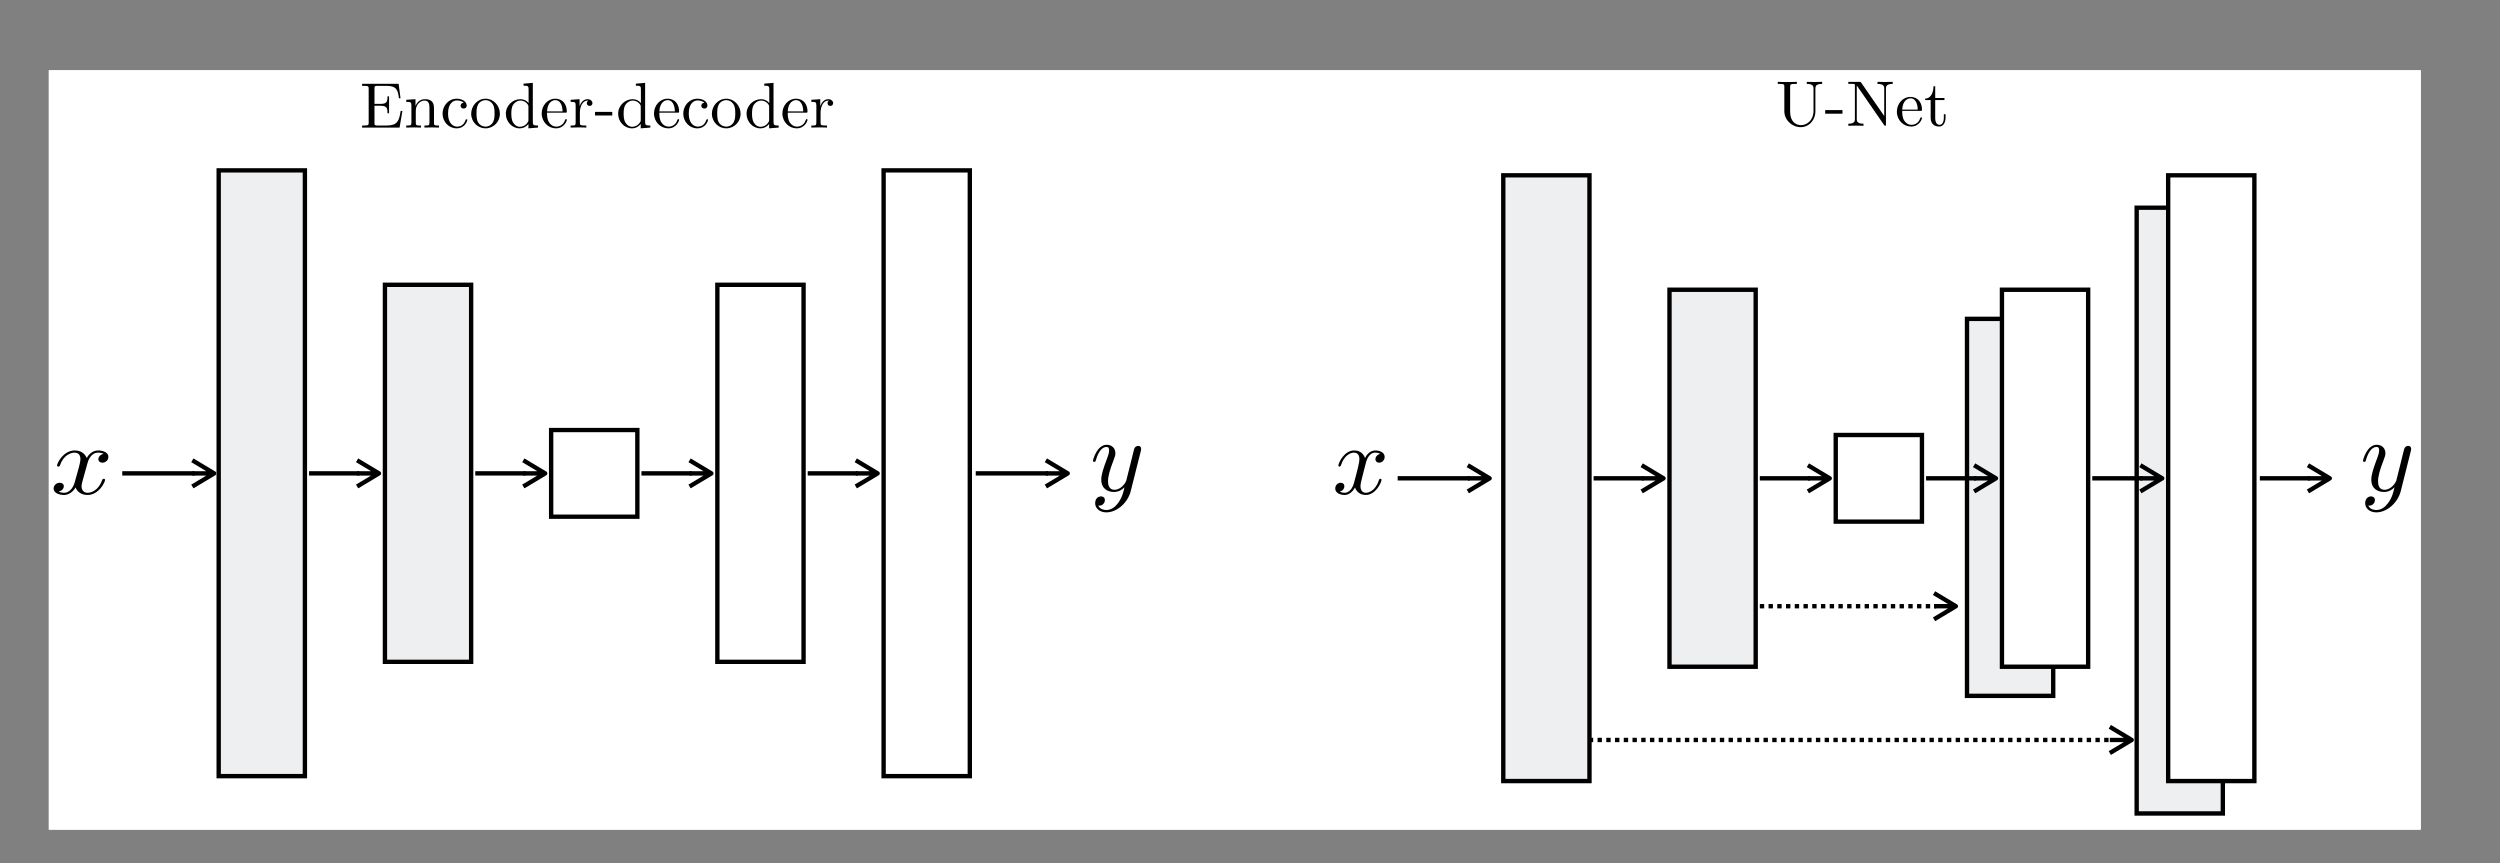 <?xml version="1.0" encoding="UTF-8" standalone="no"?>
<svg
   width="249pt"
   height="86pt"
   viewBox="0 0 249 86"
   version="1.2"
   id="svg633"
   sodipodi:docname="2018Isola_Fig3.svg"
   inkscape:version="1.1.1 (c3084ef, 2021-09-22)"
   xmlns:inkscape="http://www.inkscape.org/namespaces/inkscape"
   xmlns:sodipodi="http://sodipodi.sourceforge.net/DTD/sodipodi-0.dtd"
   xmlns:xlink="http://www.w3.org/1999/xlink"
   xmlns="http://www.w3.org/2000/svg"
   xmlns:svg="http://www.w3.org/2000/svg">
  <rect x="0" y="0" width="249" height="86" fill="#808080" stroke="none"/>
  <sodipodi:namedview
     id="namedview635"
     pagecolor="#ffffff"
     bordercolor="#666666"
     borderopacity="1.0"
     inkscape:pageshadow="2"
     inkscape:pageopacity="0.0"
     inkscape:pagecheckerboard="0"
     inkscape:document-units="pt"
     showgrid="false"
     inkscape:zoom="3.3945783"
     inkscape:cx="166"
     inkscape:cy="60.832298"
     inkscape:window-width="1296"
     inkscape:window-height="969"
     inkscape:window-x="38"
     inkscape:window-y="44"
     inkscape:window-maximized="0"
     inkscape:current-layer="svg633" />
  <defs
     id="defs464">
    <g
       id="g435">
      <symbol
         overflow="visible"
         id="glyph0-0">
        <path
           style="stroke:none;"
           d=""
           id="path372" />
      </symbol>
      <symbol
         overflow="visible"
         id="glyph0-1">
        <path
           style="stroke:none;"
           d="M 0.875 -0.5 C 0.875 -0.266 0.875 -0.203 0.375 -0.203 L 0.219 -0.203 L 0.219 0 L 3.953 0 L 4.234 -1.656 L 4.062 -1.656 C 3.906 -0.672 3.75 -0.203 2.641 -0.203 L 1.781 -0.203 C 1.469 -0.203 1.453 -0.25 1.453 -0.453 L 1.453 -2.172 L 2.047 -2.172 C 2.672 -2.172 2.75 -1.953 2.75 -1.422 L 2.906 -1.422 L 2.906 -3.109 L 2.75 -3.109 C 2.75 -2.562 2.672 -2.359 2.047 -2.359 L 1.453 -2.359 L 1.453 -3.906 C 1.453 -4.109 1.469 -4.156 1.781 -4.156 L 2.609 -4.156 C 3.609 -4.156 3.781 -3.812 3.891 -2.922 L 4.047 -2.922 L 3.859 -4.359 L 0.219 -4.359 L 0.219 -4.156 L 0.375 -4.156 C 0.875 -4.156 0.875 -4.094 0.875 -3.859 Z M 0.875 -0.5 "
           id="path375" />
      </symbol>
      <symbol
         overflow="visible"
         id="glyph0-2">
        <path
           style="stroke:none;"
           d="M 0.719 -2.203 L 0.719 -0.484 C 0.719 -0.203 0.641 -0.203 0.203 -0.203 L 0.203 0 C 0.438 0 0.766 -0.016 0.938 -0.016 C 1.109 -0.016 1.453 0 1.672 0 L 1.672 -0.203 C 1.234 -0.203 1.156 -0.203 1.156 -0.484 L 1.156 -1.672 C 1.156 -2.328 1.625 -2.688 2.031 -2.688 C 2.438 -2.688 2.516 -2.344 2.516 -1.984 L 2.516 -0.484 C 2.516 -0.203 2.438 -0.203 2.016 -0.203 L 2.016 0 C 2.234 0 2.562 -0.016 2.75 -0.016 C 2.906 -0.016 3.25 0 3.469 0 L 3.469 -0.203 C 3.125 -0.203 2.969 -0.203 2.969 -0.391 L 2.969 -1.609 C 2.969 -2.172 2.969 -2.359 2.766 -2.594 C 2.672 -2.703 2.453 -2.828 2.078 -2.828 C 1.609 -2.828 1.297 -2.562 1.125 -2.156 L 1.125 -2.828 L 0.203 -2.766 L 0.203 -2.562 C 0.656 -2.562 0.719 -2.516 0.719 -2.203 Z M 0.719 -2.203 "
           id="path378" />
      </symbol>
      <symbol
         overflow="visible"
         id="glyph0-3">
        <path
           style="stroke:none;"
           d="M 0.766 -1.391 C 0.766 -2.438 1.297 -2.703 1.641 -2.703 C 1.688 -2.703 2.094 -2.703 2.328 -2.469 C 2.062 -2.453 2.016 -2.266 2.016 -2.172 C 2.016 -2.016 2.141 -1.891 2.328 -1.891 C 2.484 -1.891 2.625 -2 2.625 -2.188 C 2.625 -2.625 2.125 -2.875 1.625 -2.875 C 0.812 -2.875 0.219 -2.172 0.219 -1.391 C 0.219 -0.562 0.859 0.078 1.609 0.078 C 2.484 0.078 2.688 -0.703 2.688 -0.766 C 2.688 -0.828 2.625 -0.828 2.609 -0.828 C 2.547 -0.828 2.531 -0.797 2.516 -0.766 C 2.328 -0.172 1.906 -0.094 1.672 -0.094 C 1.328 -0.094 0.766 -0.359 0.766 -1.391 Z M 0.766 -1.391 "
           id="path381" />
      </symbol>
      <symbol
         overflow="visible"
         id="glyph0-4">
        <path
           style="stroke:none;"
           d="M 3.047 -1.375 C 3.047 -2.188 2.406 -2.875 1.625 -2.875 C 0.812 -2.875 0.188 -2.172 0.188 -1.375 C 0.188 -0.547 0.859 0.078 1.609 0.078 C 2.406 0.078 3.047 -0.562 3.047 -1.375 Z M 1.625 -0.094 C 1.344 -0.094 1.062 -0.219 0.875 -0.516 C 0.719 -0.797 0.719 -1.188 0.719 -1.422 C 0.719 -1.672 0.719 -2.016 0.875 -2.297 C 1.047 -2.594 1.359 -2.734 1.609 -2.734 C 1.906 -2.734 2.172 -2.594 2.344 -2.312 C 2.516 -2.031 2.516 -1.672 2.516 -1.422 C 2.516 -1.188 2.516 -0.844 2.375 -0.562 C 2.234 -0.281 1.938 -0.094 1.625 -0.094 Z M 1.625 -0.094 "
           id="path384" />
      </symbol>
      <symbol
         overflow="visible"
         id="glyph0-5">
        <path
           style="stroke:none;"
           d="M 2.469 -0.359 L 2.469 0.078 L 3.422 0 L 3.422 -0.203 C 2.969 -0.203 2.906 -0.25 2.906 -0.562 L 2.906 -4.453 L 1.984 -4.375 L 1.984 -4.172 C 2.438 -4.172 2.484 -4.125 2.484 -3.812 L 2.484 -2.438 C 2.297 -2.672 2.016 -2.828 1.672 -2.828 C 0.906 -2.828 0.219 -2.203 0.219 -1.375 C 0.219 -0.562 0.859 0.078 1.594 0.078 C 2.016 0.078 2.297 -0.141 2.469 -0.359 Z M 2.469 -2.062 L 2.469 -0.75 C 2.469 -0.641 2.469 -0.625 2.391 -0.516 C 2.203 -0.219 1.906 -0.078 1.625 -0.078 C 1.328 -0.078 1.109 -0.234 0.953 -0.484 C 0.781 -0.75 0.766 -1.109 0.766 -1.375 C 0.766 -1.609 0.766 -2 0.953 -2.281 C 1.094 -2.484 1.344 -2.688 1.688 -2.688 C 1.922 -2.688 2.188 -2.594 2.391 -2.312 C 2.469 -2.203 2.469 -2.188 2.469 -2.062 Z M 2.469 -2.062 "
           id="path387" />
      </symbol>
      <symbol
         overflow="visible"
         id="glyph0-6">
        <path
           style="stroke:none;"
           d="M 0.719 -1.609 C 0.766 -2.562 1.312 -2.734 1.531 -2.734 C 2.203 -2.734 2.266 -1.859 2.266 -1.609 Z M 0.719 -1.484 L 2.531 -1.484 C 2.672 -1.484 2.688 -1.484 2.688 -1.609 C 2.688 -2.25 2.344 -2.875 1.531 -2.875 C 0.781 -2.875 0.188 -2.203 0.188 -1.406 C 0.188 -0.547 0.859 0.078 1.609 0.078 C 2.406 0.078 2.688 -0.641 2.688 -0.766 C 2.688 -0.828 2.641 -0.844 2.609 -0.844 C 2.547 -0.844 2.531 -0.797 2.516 -0.75 C 2.297 -0.094 1.719 -0.094 1.641 -0.094 C 1.328 -0.094 1.062 -0.281 0.922 -0.516 C 0.719 -0.828 0.719 -1.25 0.719 -1.484 Z M 0.719 -1.484 "
           id="path390" />
      </symbol>
      <symbol
         overflow="visible"
         id="glyph0-7">
        <path
           style="stroke:none;"
           d="M 1.078 -2.125 L 1.078 -2.828 L 0.188 -2.766 L 0.188 -2.562 C 0.641 -2.562 0.688 -2.516 0.688 -2.203 L 0.688 -0.484 C 0.688 -0.203 0.609 -0.203 0.188 -0.203 L 0.188 0 C 0.438 0 0.734 -0.016 0.922 -0.016 C 1.188 -0.016 1.484 -0.016 1.75 0 L 1.75 -0.203 L 1.609 -0.203 C 1.125 -0.203 1.109 -0.266 1.109 -0.5 L 1.109 -1.484 C 1.109 -2.125 1.391 -2.688 1.875 -2.688 C 1.922 -2.688 1.938 -2.688 1.953 -2.688 C 1.938 -2.672 1.797 -2.594 1.797 -2.438 C 1.797 -2.25 1.938 -2.156 2.078 -2.156 C 2.203 -2.156 2.359 -2.234 2.359 -2.438 C 2.359 -2.641 2.156 -2.828 1.875 -2.828 C 1.406 -2.828 1.172 -2.406 1.078 -2.125 Z M 1.078 -2.125 "
           id="path393" />
      </symbol>
      <symbol
         overflow="visible"
         id="glyph0-8">
        <path
           style="stroke:none;"
           d="M 1.797 -1.203 L 1.797 -1.562 L 0.078 -1.562 L 0.078 -1.203 Z M 1.797 -1.203 "
           id="path396" />
      </symbol>
      <symbol
         overflow="visible"
         id="glyph1-0">
        <path
           style="stroke:none;"
           d=""
           id="path399" />
      </symbol>
      <symbol
         overflow="visible"
         id="glyph1-1">
        <path
           style="stroke:none;"
           d="M 3.781 -1.484 C 3.781 -0.562 3.141 -0.062 2.531 -0.062 C 2.219 -0.062 1.453 -0.219 1.453 -1.438 L 1.453 -3.875 C 1.453 -4.109 1.469 -4.172 1.969 -4.172 L 2.125 -4.172 L 2.125 -4.375 C 1.906 -4.359 1.422 -4.359 1.172 -4.359 C 0.922 -4.359 0.438 -4.359 0.219 -4.375 L 0.219 -4.172 L 0.375 -4.172 C 0.875 -4.172 0.875 -4.109 0.875 -3.875 L 0.875 -1.453 C 0.875 -0.562 1.641 0.141 2.516 0.141 C 3.266 0.141 3.844 -0.453 3.953 -1.188 C 3.969 -1.312 3.969 -1.375 3.969 -1.625 L 3.969 -3.672 C 3.969 -3.891 3.969 -4.172 4.641 -4.172 L 4.641 -4.375 C 4.406 -4.375 4.094 -4.359 3.875 -4.359 C 3.656 -4.359 3.344 -4.375 3.109 -4.375 L 3.109 -4.172 C 3.781 -4.172 3.781 -3.875 3.781 -3.703 Z M 3.781 -1.484 "
           id="path402" />
      </symbol>
      <symbol
         overflow="visible"
         id="glyph1-2">
        <path
           style="stroke:none;"
           d="M 1.797 -1.203 L 1.797 -1.562 L 0.078 -1.562 L 0.078 -1.203 Z M 1.797 -1.203 "
           id="path405" />
      </symbol>
      <symbol
         overflow="visible"
         id="glyph1-3">
        <path
           style="stroke:none;"
           d="M 1.5 -4.297 C 1.453 -4.375 1.438 -4.375 1.312 -4.375 L 0.219 -4.375 L 0.219 -4.172 L 0.406 -4.172 C 0.5 -4.172 0.625 -4.172 0.719 -4.172 C 0.875 -4.141 0.875 -4.141 0.875 -4.016 L 0.875 -0.672 C 0.875 -0.5 0.875 -0.203 0.219 -0.203 L 0.219 0 C 0.438 0 0.766 -0.016 0.969 -0.016 C 1.188 -0.016 1.5 0 1.734 0 L 1.734 -0.203 C 1.062 -0.203 1.062 -0.5 1.062 -0.672 L 1.062 -4 C 1.094 -3.969 1.109 -3.969 1.125 -3.922 L 3.781 -0.078 C 3.828 0 3.844 0 3.891 0 C 3.969 0 3.969 -0.047 3.969 -0.172 L 3.969 -3.703 C 3.969 -3.875 3.969 -4.172 4.641 -4.172 L 4.641 -4.375 C 4.422 -4.375 4.094 -4.359 3.891 -4.359 C 3.672 -4.359 3.359 -4.375 3.125 -4.375 L 3.125 -4.172 C 3.797 -4.172 3.797 -3.875 3.797 -3.703 L 3.797 -0.969 Z M 1.5 -4.297 "
           id="path408" />
      </symbol>
      <symbol
         overflow="visible"
         id="glyph1-4">
        <path
           style="stroke:none;"
           d="M 0.719 -1.609 C 0.766 -2.562 1.312 -2.734 1.531 -2.734 C 2.203 -2.734 2.266 -1.859 2.266 -1.609 Z M 0.719 -1.484 L 2.531 -1.484 C 2.672 -1.484 2.688 -1.484 2.688 -1.609 C 2.688 -2.25 2.344 -2.875 1.531 -2.875 C 0.781 -2.875 0.188 -2.203 0.188 -1.406 C 0.188 -0.547 0.859 0.078 1.609 0.078 C 2.406 0.078 2.688 -0.641 2.688 -0.766 C 2.688 -0.828 2.641 -0.844 2.609 -0.844 C 2.547 -0.844 2.531 -0.797 2.516 -0.75 C 2.297 -0.094 1.719 -0.094 1.641 -0.094 C 1.328 -0.094 1.062 -0.281 0.922 -0.516 C 0.719 -0.828 0.719 -1.25 0.719 -1.484 Z M 0.719 -1.484 "
           id="path411" />
      </symbol>
      <symbol
         overflow="visible"
         id="glyph1-5">
        <path
           style="stroke:none;"
           d="M 1.125 -2.562 L 2.047 -2.562 L 2.047 -2.766 L 1.125 -2.766 L 1.125 -3.938 L 0.953 -3.938 C 0.953 -3.422 0.766 -2.734 0.125 -2.703 L 0.125 -2.562 L 0.672 -2.562 L 0.672 -0.797 C 0.672 0 1.281 0.078 1.516 0.078 C 1.969 0.078 2.156 -0.391 2.156 -0.797 L 2.156 -1.156 L 1.984 -1.156 L 1.984 -0.812 C 1.984 -0.328 1.797 -0.094 1.562 -0.094 C 1.125 -0.094 1.125 -0.672 1.125 -0.781 Z M 1.125 -2.562 "
           id="path414" />
      </symbol>
      <symbol
         overflow="visible"
         id="glyph2-0">
        <path
           style="stroke:none;"
           d=""
           id="path417" />
      </symbol>
      <symbol
         overflow="visible"
         id="glyph2-1">
        <path
           style="stroke:none;"
           d="M 3.656 -2.953 C 3.719 -3.219 3.969 -4.109 4.75 -4.109 C 4.797 -4.109 5.062 -4.109 5.297 -3.984 C 4.984 -3.938 4.766 -3.688 4.766 -3.453 C 4.766 -3.297 4.891 -3.109 5.188 -3.109 C 5.422 -3.109 5.766 -3.297 5.766 -3.688 C 5.766 -4.188 5.125 -4.328 4.75 -4.328 C 4.125 -4.328 3.734 -3.812 3.609 -3.578 C 3.328 -4.234 2.734 -4.328 2.422 -4.328 C 1.281 -4.328 0.656 -3.062 0.656 -2.828 C 0.656 -2.719 0.766 -2.719 0.781 -2.719 C 0.875 -2.719 0.906 -2.75 0.938 -2.828 C 1.297 -3.875 2.031 -4.109 2.406 -4.109 C 2.609 -4.109 2.984 -4.031 2.984 -3.453 C 2.984 -3.156 2.797 -2.5 2.406 -1.125 C 2.219 -0.516 1.844 -0.109 1.359 -0.109 C 1.297 -0.109 1.047 -0.109 0.812 -0.234 C 1.078 -0.281 1.328 -0.484 1.328 -0.766 C 1.328 -1.031 1.078 -1.109 0.922 -1.109 C 0.594 -1.109 0.312 -0.859 0.312 -0.531 C 0.312 -0.094 0.859 0.109 1.344 0.109 C 2.062 0.109 2.469 -0.578 2.5 -0.641 C 2.625 -0.281 3.016 0.109 3.688 0.109 C 4.812 0.109 5.438 -1.156 5.438 -1.406 C 5.438 -1.5 5.328 -1.5 5.297 -1.5 C 5.203 -1.5 5.188 -1.453 5.156 -1.391 C 4.797 -0.344 4.047 -0.109 3.703 -0.109 C 3.281 -0.109 3.094 -0.422 3.094 -0.75 C 3.094 -0.969 3.172 -1.188 3.281 -1.609 Z M 3.656 -2.953 "
           id="path420" />
      </symbol>
      <symbol
         overflow="visible"
         id="glyph3-0">
        <path
           style="stroke:none;"
           d=""
           id="path423" />
      </symbol>
      <symbol
         overflow="visible"
         id="glyph3-1">
        <path
           style="stroke:none;"
           d="M 5.062 -3.969 C 5.094 -4.109 5.094 -4.125 5.094 -4.203 C 5.094 -4.391 4.953 -4.484 4.797 -4.484 C 4.688 -4.484 4.531 -4.422 4.438 -4.266 C 4.406 -4.219 4.328 -3.891 4.281 -3.703 C 4.219 -3.438 4.141 -3.156 4.078 -2.875 L 3.609 -1 C 3.562 -0.844 3.125 -0.109 2.438 -0.109 C 1.906 -0.109 1.797 -0.578 1.797 -0.953 C 1.797 -1.438 1.969 -2.078 2.328 -3 C 2.484 -3.422 2.531 -3.531 2.531 -3.75 C 2.531 -4.219 2.203 -4.594 1.672 -4.594 C 0.688 -4.594 0.297 -3.094 0.297 -3 C 0.297 -2.891 0.406 -2.891 0.422 -2.891 C 0.531 -2.891 0.547 -2.906 0.594 -3.078 C 0.875 -4.062 1.297 -4.375 1.641 -4.375 C 1.734 -4.375 1.906 -4.375 1.906 -4.031 C 1.906 -3.781 1.797 -3.5 1.734 -3.312 C 1.312 -2.203 1.125 -1.609 1.125 -1.125 C 1.125 -0.203 1.781 0.109 2.391 0.109 C 2.797 0.109 3.156 -0.062 3.438 -0.359 C 3.312 0.188 3.188 0.703 2.766 1.25 C 2.5 1.609 2.109 1.906 1.625 1.906 C 1.484 1.906 1.016 1.875 0.828 1.469 C 1 1.469 1.141 1.469 1.281 1.344 C 1.391 1.25 1.484 1.109 1.484 0.922 C 1.484 0.594 1.203 0.547 1.109 0.547 C 0.859 0.547 0.516 0.719 0.516 1.234 C 0.516 1.75 0.984 2.141 1.625 2.141 C 2.688 2.141 3.766 1.188 4.062 0.016 Z M 5.062 -3.969 "
           id="path426" />
      </symbol>
      <symbol
         overflow="visible"
         id="glyph4-0">
        <path
           style="stroke:none;"
           d=""
           id="path429" />
      </symbol>
      <symbol
         overflow="visible"
         id="glyph4-1">
        <path
           style="stroke:none;"
           d="M 3.297 -2.953 C 3.359 -3.219 3.578 -4.109 4.266 -4.109 C 4.312 -4.109 4.562 -4.109 4.766 -3.984 C 4.484 -3.938 4.281 -3.688 4.281 -3.453 C 4.281 -3.297 4.391 -3.109 4.656 -3.109 C 4.875 -3.109 5.203 -3.297 5.203 -3.688 C 5.203 -4.188 4.609 -4.328 4.281 -4.328 C 3.703 -4.328 3.359 -3.812 3.25 -3.578 C 3 -4.234 2.469 -4.328 2.172 -4.328 C 1.156 -4.328 0.594 -3.062 0.594 -2.828 C 0.594 -2.719 0.688 -2.719 0.703 -2.719 C 0.781 -2.719 0.812 -2.75 0.844 -2.828 C 1.172 -3.875 1.828 -4.109 2.156 -4.109 C 2.344 -4.109 2.688 -4.031 2.688 -3.453 C 2.688 -3.156 2.531 -2.5 2.156 -1.125 C 2 -0.516 1.656 -0.109 1.219 -0.109 C 1.156 -0.109 0.938 -0.109 0.734 -0.234 C 0.969 -0.281 1.188 -0.484 1.188 -0.766 C 1.188 -1.031 0.969 -1.109 0.828 -1.109 C 0.531 -1.109 0.281 -0.859 0.281 -0.531 C 0.281 -0.094 0.781 0.109 1.219 0.109 C 1.859 0.109 2.219 -0.578 2.25 -0.641 C 2.359 -0.281 2.719 0.109 3.312 0.109 C 4.328 0.109 4.891 -1.156 4.891 -1.406 C 4.891 -1.5 4.797 -1.5 4.766 -1.5 C 4.688 -1.5 4.656 -1.453 4.641 -1.391 C 4.312 -0.344 3.641 -0.109 3.328 -0.109 C 2.953 -0.109 2.797 -0.422 2.797 -0.75 C 2.797 -0.969 2.844 -1.188 2.953 -1.609 Z M 3.297 -2.953 "
           id="path432" />
      </symbol>
    </g>
    <clipPath
       id="clip1">
      <path
         d="M 4.863 7 L 241.109 7 L 241.109 82.633 L 4.863 82.633 Z M 4.863 7 "
         id="path437" />
    </clipPath>
    <clipPath
       id="clip2">
      <path
         d="M 36.043 8.145 L 50 8.145 L 50 12.785 L 36.043 12.785 Z M 36.043 8.145 "
         id="path440" />
    </clipPath>
    <clipPath
       id="clip3">
      <path
         d="M 50 8.145 L 74 8.145 L 74 12.785 L 50 12.785 Z M 50 8.145 "
         id="path443" />
    </clipPath>
    <clipPath
       id="clip4">
      <path
         d="M 74 8.145 L 83 8.145 L 83 12.785 L 74 12.785 Z M 74 8.145 "
         id="path446" />
    </clipPath>
    <clipPath
       id="clip5">
      <path
         d="M 177.043 8.145 L 193.871 8.145 L 193.871 12.68 L 177.043 12.68 Z M 177.043 8.145 "
         id="path449" />
    </clipPath>
    <clipPath
       id="clip6">
      <path
         d="M 5.289 44.699 L 11 44.699 L 11 49.344 L 5.289 49.344 Z M 5.289 44.699 "
         id="path452" />
    </clipPath>
    <clipPath
       id="clip7">
      <path
         d="M 108.574 44.121 L 113.797 44.121 L 113.797 51.082 L 108.574 51.082 Z M 108.574 44.121 "
         id="path455" />
    </clipPath>
    <clipPath
       id="clip8">
      <path
         d="M 132.945 44.699 L 138 44.699 L 138 49.344 L 132.945 49.344 Z M 132.945 44.699 "
         id="path458" />
    </clipPath>
    <clipPath
       id="clip9">
      <path
         d="M 235.066 44.121 L 240.289 44.121 L 240.289 51.082 L 235.066 51.082 Z M 235.066 44.121 "
         id="path461" />
    </clipPath>
  </defs>
  <g
     id="surface6561">
    <g
       clip-path="url(#clip1)"
       clip-rule="nonzero"
       id="g470">
      <rect
         x="0"
         y="0"
         width="249"
         height="86"
         style="fill:rgb(100%,100%,100%);fill-opacity:1;stroke:none;"
         id="rect466" />
      <rect
         x="0"
         y="0"
         width="249"
         height="86"
         style="fill:rgb(100%,100%,100%);fill-opacity:1;stroke:none;"
         id="rect468" />
    </g>
    <path
       style="fill-rule:nonzero;fill:rgb(93.333%,93.726%,94.51%);fill-opacity:1;stroke-width:0.75;stroke-linecap:butt;stroke-linejoin:miter;stroke:rgb(0%,0%,0%);stroke-opacity:1;stroke-miterlimit:4;"
       d="M -0.003 0.002 L 104.02 0.002 L 104.02 14.806 L -0.003 14.806 Z M -0.003 0.002 "
       transform="matrix(0,0.58,-0.58,0,30.369,16.97)"
       id="path472" />
    <path
       style="fill-rule:nonzero;fill:rgb(93.333%,93.726%,94.51%);fill-opacity:1;stroke-width:0.75;stroke-linecap:butt;stroke-linejoin:miter;stroke:rgb(0%,0%,0%);stroke-opacity:1;stroke-miterlimit:4;"
       d="M 0.001 -0.002 L 64.743 -0.002 L 64.743 14.801 L 0.001 14.801 Z M 0.001 -0.002 "
       transform="matrix(0,0.58,-0.58,0,46.924,28.367)"
       id="path474" />
    <path
       style="fill-rule:nonzero;fill:rgb(100%,100%,100%);fill-opacity:1;stroke-width:0.75;stroke-linecap:butt;stroke-linejoin:miter;stroke:rgb(0%,0%,0%);stroke-opacity:1;stroke-miterlimit:4;"
       d="M -0.001 -0 L 14.877 -0 L 14.877 14.804 L -0.001 14.804 Z M -0.001 -0 "
       transform="matrix(0,0.58,-0.58,0,63.48,42.833)"
       id="path476" />
    <path
       style="fill-rule:nonzero;fill:rgb(100%,100%,100%);fill-opacity:1;stroke-width:0.75;stroke-linecap:butt;stroke-linejoin:miter;stroke:rgb(0%,0%,0%);stroke-opacity:1;stroke-miterlimit:4;"
       d="M 0.001 0.002 L 64.743 0.002 L 64.743 14.806 L 0.001 14.806 Z M 0.001 0.002 "
       transform="matrix(0,0.58,-0.58,0,80.036,28.367)"
       id="path478" />
    <path
       style="fill-rule:nonzero;fill:rgb(100%,100%,100%);fill-opacity:1;stroke-width:0.75;stroke-linecap:butt;stroke-linejoin:miter;stroke:rgb(0%,0%,0%);stroke-opacity:1;stroke-miterlimit:4;"
       d="M -0.003 -0.003 L 104.02 -0.003 L 104.02 14.801 L -0.003 14.801 Z M -0.003 -0.003 "
       transform="matrix(0,0.58,-0.58,0,96.592,16.97)"
       id="path480" />
    <path
       style="fill:none;stroke-width:0.75;stroke-linecap:butt;stroke-linejoin:miter;stroke:rgb(0%,0%,0%);stroke-opacity:1;stroke-miterlimit:4;"
       d="M 0.003 -0.002 L 8.627 -0.002 "
       transform="matrix(0.58,0,0,0.58,30.779,47.149)"
       id="path482" />
    <path
       style="fill:none;stroke-width:1;stroke-linecap:butt;stroke-linejoin:round;stroke:rgb(0%,0%,0%);stroke-opacity:1;stroke-miterlimit:10;"
       d="M 0.004 -0.001 L 3.002 4.999 L 6 -0.001 M 3.002 -0.001 L 3.002 4.999 "
       transform="matrix(0,-0.435,0.435,0,35.567,48.455)"
       id="path484" />
    <path
       style="fill:none;stroke-width:0.75;stroke-linecap:butt;stroke-linejoin:miter;stroke:rgb(0%,0%,0%);stroke-opacity:1;stroke-miterlimit:4;"
       d="M 0.001 -0.002 L 8.625 -0.002 "
       transform="matrix(0.58,0,0,0.58,47.335,47.149)"
       id="path486" />
    <path
       style="fill:none;stroke-width:1;stroke-linecap:butt;stroke-linejoin:round;stroke:rgb(0%,0%,0%);stroke-opacity:1;stroke-miterlimit:10;"
       d="M 0.004 -0.004 L 3.002 4.996 L 6 -0.004 M 3.002 -0.004 L 3.002 4.996 "
       transform="matrix(0,-0.435,0.435,0,52.123,48.455)"
       id="path488" />
    <path
       style="fill:none;stroke-width:0.75;stroke-linecap:butt;stroke-linejoin:miter;stroke:rgb(0%,0%,0%);stroke-opacity:1;stroke-miterlimit:4;"
       d="M -0.001 -0.002 L 8.623 -0.002 "
       transform="matrix(0.58,0,0,0.58,63.891,47.149)"
       id="path490" />
    <path
       style="fill:none;stroke-width:1;stroke-linecap:butt;stroke-linejoin:round;stroke:rgb(0%,0%,0%);stroke-opacity:1;stroke-miterlimit:10;"
       d="M 0.004 0.003 L 3.002 5.002 L 6 0.003 M 3.002 0.003 L 3.002 5.002 "
       transform="matrix(0,-0.435,0.435,0,68.679,48.455)"
       id="path492" />
    <path
       style="fill:none;stroke-width:0.75;stroke-linecap:butt;stroke-linejoin:miter;stroke:rgb(0%,0%,0%);stroke-opacity:1;stroke-miterlimit:4;"
       d="M -0.003 -0.002 L 8.627 -0.002 "
       transform="matrix(0.58,0,0,0.58,80.447,47.149)"
       id="path494" />
    <path
       style="fill:none;stroke-width:1;stroke-linecap:butt;stroke-linejoin:round;stroke:rgb(0%,0%,0%);stroke-opacity:1;stroke-miterlimit:10;"
       d="M 0.004 -0 L 3.002 4.999 L 6 -0 M 3.002 -0 L 3.002 4.999 "
       transform="matrix(0,-0.435,0.435,0,85.235,48.455)"
       id="path496" />
    <path
       style="fill:none;stroke-width:0.75;stroke-linecap:butt;stroke-linejoin:miter;stroke:rgb(0%,0%,0%);stroke-opacity:1;stroke-miterlimit:4;"
       d="M -0.002 -0.002 L 12.412 -0.002 "
       transform="matrix(0.58,0,0,0.58,97.185,47.149)"
       id="path498" />
    <path
       style="fill:none;stroke-width:1;stroke-linecap:butt;stroke-linejoin:round;stroke:rgb(0%,0%,0%);stroke-opacity:1;stroke-miterlimit:10;"
       d="M 0.004 0 L 3.002 5 L 6 0 M 3.002 0 L 3.002 5 "
       transform="matrix(0,-0.435,0.435,0,104.168,48.455)"
       id="path500" />
    <path
       style="fill:none;stroke-width:0.75;stroke-linecap:butt;stroke-linejoin:miter;stroke:rgb(0%,0%,0%);stroke-opacity:1;stroke-miterlimit:4;"
       d="M 0.002 -0.002 L 12.409 -0.002 "
       transform="matrix(0.58,0,0,0.58,12.175,47.149)"
       id="path502" />
    <path
       style="fill:none;stroke-width:1;stroke-linecap:butt;stroke-linejoin:round;stroke:rgb(0%,0%,0%);stroke-opacity:1;stroke-miterlimit:10;"
       d="M 0.004 -0.003 L 3.002 4.996 L 6 -0.003 M 3.002 -0.003 L 3.002 4.996 "
       transform="matrix(0,-0.435,0.435,0,19.158,48.455)"
       id="path504" />
    <path
       style="fill-rule:nonzero;fill:rgb(93.333%,93.726%,94.51%);fill-opacity:1;stroke-width:0.75;stroke-linecap:butt;stroke-linejoin:miter;stroke:rgb(0%,0%,0%);stroke-opacity:1;stroke-miterlimit:4;"
       d="M -0.002 -0.003 L 64.74 -0.003 L 64.74 14.801 L -0.002 14.801 Z M -0.002 -0.003 "
       transform="matrix(0,0.58,-0.58,0,204.498,31.759)"
       id="path506" />
    <path
       style="fill-rule:nonzero;fill:rgb(93.333%,93.726%,94.51%);fill-opacity:1;stroke-width:0.75;stroke-linecap:butt;stroke-linejoin:miter;stroke:rgb(0%,0%,0%);stroke-opacity:1;stroke-miterlimit:4;"
       d="M 0.001 0.003 L 104.024 0.003 L 104.024 14.8 L 0.001 14.8 Z M 0.001 0.003 "
       transform="matrix(0,0.58,-0.58,0,221.396,20.687)"
       id="path508" />
    <path
       style="fill-rule:nonzero;fill:rgb(93.333%,93.726%,94.51%);fill-opacity:1;stroke-width:0.75;stroke-linecap:butt;stroke-linejoin:miter;stroke:rgb(0%,0%,0%);stroke-opacity:1;stroke-miterlimit:4;"
       d="M -0.001 -0 L 104.022 -0 L 104.022 14.803 L -0.001 14.803 Z M -0.001 -0 "
       transform="matrix(0,0.58,-0.58,0,158.312,17.461)"
       id="path510" />
    <path
       style="fill-rule:nonzero;fill:rgb(93.333%,93.726%,94.51%);fill-opacity:1;stroke-width:0.75;stroke-linecap:butt;stroke-linejoin:miter;stroke:rgb(0%,0%,0%);stroke-opacity:1;stroke-miterlimit:4;"
       d="M 0.003 0.002 L 64.738 0.002 L 64.738 14.805 L 0.003 14.805 Z M 0.003 0.002 "
       transform="matrix(0,0.58,-0.58,0,174.868,28.857)"
       id="path512" />
    <path
       style="fill-rule:nonzero;fill:rgb(100%,100%,100%);fill-opacity:1;stroke-width:0.75;stroke-linecap:butt;stroke-linejoin:miter;stroke:rgb(0%,0%,0%);stroke-opacity:1;stroke-miterlimit:4;"
       d="M 0.001 -0.003 L 14.879 -0.003 L 14.879 14.801 L 0.001 14.801 Z M 0.001 -0.003 "
       transform="matrix(0,0.58,-0.58,0,191.424,43.324)"
       id="path514" />
    <path
       style="fill-rule:nonzero;fill:rgb(100%,100%,100%);fill-opacity:1;stroke-width:0.75;stroke-linecap:butt;stroke-linejoin:miter;stroke:rgb(0%,0%,0%);stroke-opacity:1;stroke-miterlimit:4;"
       d="M 0.003 -0.001 L 64.738 -0.001 L 64.738 14.803 L 0.003 14.803 Z M 0.003 -0.001 "
       transform="matrix(0,0.58,-0.58,0,207.98,28.857)"
       id="path516" />
    <path
       style="fill-rule:nonzero;fill:rgb(100%,100%,100%);fill-opacity:1;stroke-width:0.75;stroke-linecap:butt;stroke-linejoin:miter;stroke:rgb(0%,0%,0%);stroke-opacity:1;stroke-miterlimit:4;"
       d="M -0.001 0.001 L 104.022 0.001 L 104.022 14.805 L -0.001 14.805 Z M -0.001 0.001 "
       transform="matrix(0,0.58,-0.58,0,224.536,17.461)"
       id="path518" />
    <path
       style="fill:none;stroke-width:0.75;stroke-linecap:butt;stroke-linejoin:miter;stroke:rgb(0%,0%,0%);stroke-opacity:1;stroke-miterlimit:4;"
       d="M -0.001 0.001 L 8.623 0.001 "
       transform="matrix(0.58,0,0,0.58,158.723,47.64)"
       id="path520" />
    <path
       style="fill:none;stroke-width:1;stroke-linecap:butt;stroke-linejoin:round;stroke:rgb(0%,0%,0%);stroke-opacity:1;stroke-miterlimit:10;"
       d="M 0.001 0.003 L 2.999 5.002 L 5.997 0.003 M 2.999 0.003 L 2.999 5.002 "
       transform="matrix(0,-0.435,0.435,0,163.511,48.946)"
       id="path522" />
    <path
       style="fill:none;stroke-width:0.75;stroke-linecap:butt;stroke-linejoin:miter;stroke:rgb(0%,0%,0%);stroke-opacity:1;stroke-miterlimit:4;"
       d="M -0.003 0.001 L 8.628 0.001 "
       transform="matrix(0.58,0,0,0.58,175.279,47.64)"
       id="path524" />
    <path
       style="fill:none;stroke-width:1;stroke-linecap:butt;stroke-linejoin:round;stroke:rgb(0%,0%,0%);stroke-opacity:1;stroke-miterlimit:10;"
       d="M 0.001 -0 L 2.999 5 L 5.997 -0 M 2.999 -0 L 2.999 5 "
       transform="matrix(0,-0.435,0.435,0,180.066,48.946)"
       id="path526" />
    <path
       style="fill:none;stroke-width:0.75;stroke-linecap:butt;stroke-linejoin:miter;stroke:rgb(0%,0%,0%);stroke-opacity:1;stroke-miterlimit:4;"
       d="M 0.002 0.001 L 8.625 0.001 "
       transform="matrix(0.58,0,0,0.58,191.835,47.64)"
       id="path528" />
    <path
       style="fill:none;stroke-width:1;stroke-linecap:butt;stroke-linejoin:round;stroke:rgb(0%,0%,0%);stroke-opacity:1;stroke-miterlimit:10;"
       d="M 0.001 -0.003 L 2.999 4.997 L 5.997 -0.003 M 2.999 -0.003 L 2.999 4.997 "
       transform="matrix(0,-0.435,0.435,0,196.622,48.946)"
       id="path530" />
    <path
       style="fill:none;stroke-width:0.75;stroke-linecap:butt;stroke-linejoin:miter;stroke:rgb(0%,0%,0%);stroke-opacity:1;stroke-miterlimit:4;"
       d="M -0 0.001 L 8.623 0.001 "
       transform="matrix(0.58,0,0,0.58,208.391,47.64)"
       id="path532" />
    <path
       style="fill:none;stroke-width:1;stroke-linecap:butt;stroke-linejoin:round;stroke:rgb(0%,0%,0%);stroke-opacity:1;stroke-miterlimit:10;"
       d="M 0.001 0.003 L 2.999 5.003 L 5.997 0.003 M 2.999 0.003 L 2.999 5.003 "
       transform="matrix(0,-0.435,0.435,0,213.178,48.946)"
       id="path534" />
    <path
       style="fill:none;stroke-width:0.75;stroke-linecap:butt;stroke-linejoin:miter;stroke:rgb(0%,0%,0%);stroke-opacity:1;stroke-dasharray:0.75,0.75;stroke-miterlimit:4;"
       d="M -0.003 -0 L 30.271 -0 "
       transform="matrix(0.58,0,0,0.58,175.279,60.379)"
       id="path536" />
    <path
       style="fill:none;stroke-width:1;stroke-linecap:butt;stroke-linejoin:round;stroke:rgb(0%,0%,0%);stroke-opacity:1;stroke-miterlimit:10;"
       d="M 0.002 0.003 L 3 5.002 L 5.998 0.003 M 3 0.003 L 3 5.002 "
       transform="matrix(0,-0.435,0.435,0,192.628,61.684)"
       id="path538" />
    <path
       style="fill:none;stroke-width:0.75;stroke-linecap:butt;stroke-linejoin:miter;stroke:rgb(0%,0%,0%);stroke-opacity:1;stroke-dasharray:0.75,0.75;stroke-miterlimit:4;"
       d="M 0.002 0.003 L 89.807 0.003 "
       transform="matrix(0.58,0,0,0.58,158.245,73.698)"
       id="path540" />
    <path
       style="fill:none;stroke-width:1;stroke-linecap:butt;stroke-linejoin:round;stroke:rgb(0%,0%,0%);stroke-opacity:1;stroke-miterlimit:10;"
       d="M -0.001 -0.004 L 2.997 5.004 L 6.004 -0.004 M 2.997 -0.004 L 2.997 5.004 "
       transform="matrix(0,-0.435,0.435,0,210.139,75.003)"
       id="path542" />
    <path
       style="fill:none;stroke-width:0.75;stroke-linecap:butt;stroke-linejoin:miter;stroke:rgb(0%,0%,0%);stroke-opacity:1;stroke-miterlimit:4;"
       d="M -0.002 0 L 8.628 0 "
       transform="matrix(0.58,0,0,0.58,225.083,47.64)"
       id="path544" />
    <path
       style="fill:none;stroke-width:1;stroke-linecap:butt;stroke-linejoin:round;stroke:rgb(0%,0%,0%);stroke-opacity:1;stroke-miterlimit:10;"
       d="M 0.001 0.001 L 2.999 5.001 L 5.997 0.001 M 2.999 0.001 L 2.999 5.001 "
       transform="matrix(0,-0.435,0.435,0,229.871,48.946)"
       id="path546" />
    <path
       style="fill:none;stroke-width:0.75;stroke-linecap:butt;stroke-linejoin:miter;stroke:rgb(0%,0%,0%);stroke-opacity:1;stroke-miterlimit:4;"
       d="M -0.002 0 L 12.412 0 "
       transform="matrix(0.58,0,0,0.58,139.208,47.64)"
       id="path548" />
    <path
       style="fill:none;stroke-width:1;stroke-linecap:butt;stroke-linejoin:round;stroke:rgb(0%,0%,0%);stroke-opacity:1;stroke-miterlimit:10;"
       d="M 0.001 0.001 L 2.999 5.001 L 5.997 0.001 M 2.999 0.001 L 2.999 5.001 "
       transform="matrix(0,-0.435,0.435,0,146.191,48.946)"
       id="path550" />
    <g
       clip-path="url(#clip2)"
       clip-rule="nonzero"
       id="g562">
      <g
         style="fill:rgb(0%,0%,0%);fill-opacity:1;"
         id="g560">
        <use
           xlink:href="#glyph0-1"
           x="35.845"
           y="12.706"
           id="use552" />
        <use
           xlink:href="#glyph0-2"
           x="40.257"
           y="12.706"
           id="use554" />
        <use
           xlink:href="#glyph0-3"
           x="43.859"
           y="12.706"
           id="use556" />
        <use
           xlink:href="#glyph0-4"
           x="46.742"
           y="12.706"
           id="use558" />
      </g>
    </g>
    <g
       clip-path="url(#clip3)"
       clip-rule="nonzero"
       id="g582">
      <g
         style="fill:rgb(0%,0%,0%);fill-opacity:1;"
         id="g580">
        <use
           xlink:href="#glyph0-5"
           x="50.163"
           y="12.706"
           id="use564" />
        <use
           xlink:href="#glyph0-6"
           x="53.765"
           y="12.706"
           id="use566" />
        <use
           xlink:href="#glyph0-7"
           x="56.647"
           y="12.706"
           id="use568" />
        <use
           xlink:href="#glyph0-8"
           x="59.186"
           y="12.706"
           id="use570" />
        <use
           xlink:href="#glyph0-5"
           x="61.349"
           y="12.706"
           id="use572" />
        <use
           xlink:href="#glyph0-6"
           x="64.951"
           y="12.706"
           id="use574" />
        <use
           xlink:href="#glyph0-3"
           x="67.834"
           y="12.706"
           id="use576" />
        <use
           xlink:href="#glyph0-4"
           x="70.716"
           y="12.706"
           id="use578" />
      </g>
    </g>
    <g
       clip-path="url(#clip4)"
       clip-rule="nonzero"
       id="g592">
      <g
         style="fill:rgb(0%,0%,0%);fill-opacity:1;"
         id="g590">
        <use
           xlink:href="#glyph0-5"
           x="74.137"
           y="12.706"
           id="use584" />
        <use
           xlink:href="#glyph0-6"
           x="77.739"
           y="12.706"
           id="use586" />
        <use
           xlink:href="#glyph0-7"
           x="80.621"
           y="12.706"
           id="use588" />
      </g>
    </g>
    <g
       clip-path="url(#clip5)"
       clip-rule="nonzero"
       id="g606">
      <g
         style="fill:rgb(0%,0%,0%);fill-opacity:1;"
         id="g604">
        <use
           xlink:href="#glyph1-1"
           x="176.845"
           y="12.527"
           id="use594" />
        <use
           xlink:href="#glyph1-2"
           x="181.712"
           y="12.527"
           id="use596" />
        <use
           xlink:href="#glyph1-3"
           x="183.873"
           y="12.527"
           id="use598" />
        <use
           xlink:href="#glyph1-4"
           x="188.74"
           y="12.527"
           id="use600" />
        <use
           xlink:href="#glyph1-5"
           x="191.622"
           y="12.527"
           id="use602" />
      </g>
    </g>
    <g
       clip-path="url(#clip6)"
       clip-rule="nonzero"
       id="g612">
      <g
         style="fill:rgb(0%,0%,0%);fill-opacity:1;"
         id="g610">
        <use
           xlink:href="#glyph2-1"
           x="5.028"
           y="49.191"
           id="use608" />
      </g>
    </g>
    <g
       clip-path="url(#clip7)"
       clip-rule="nonzero"
       id="g618">
      <g
         style="fill:rgb(0%,0%,0%);fill-opacity:1;"
         id="g616">
        <use
           xlink:href="#glyph3-1"
           x="108.562"
           y="48.892"
           id="use614" />
      </g>
    </g>
    <g
       clip-path="url(#clip8)"
       clip-rule="nonzero"
       id="g624">
      <g
         style="fill:rgb(0%,0%,0%);fill-opacity:1;"
         id="g622">
        <use
           xlink:href="#glyph4-1"
           x="132.709"
           y="49.191"
           id="use620" />
      </g>
    </g>
    <g
       clip-path="url(#clip9)"
       clip-rule="nonzero"
       id="g630">
      <g
         style="fill:rgb(0%,0%,0%);fill-opacity:1;"
         id="g628">
        <use
           xlink:href="#glyph3-1"
           x="235.056"
           y="48.892"
           id="use626" />
      </g>
    </g>
  </g>
</svg>
